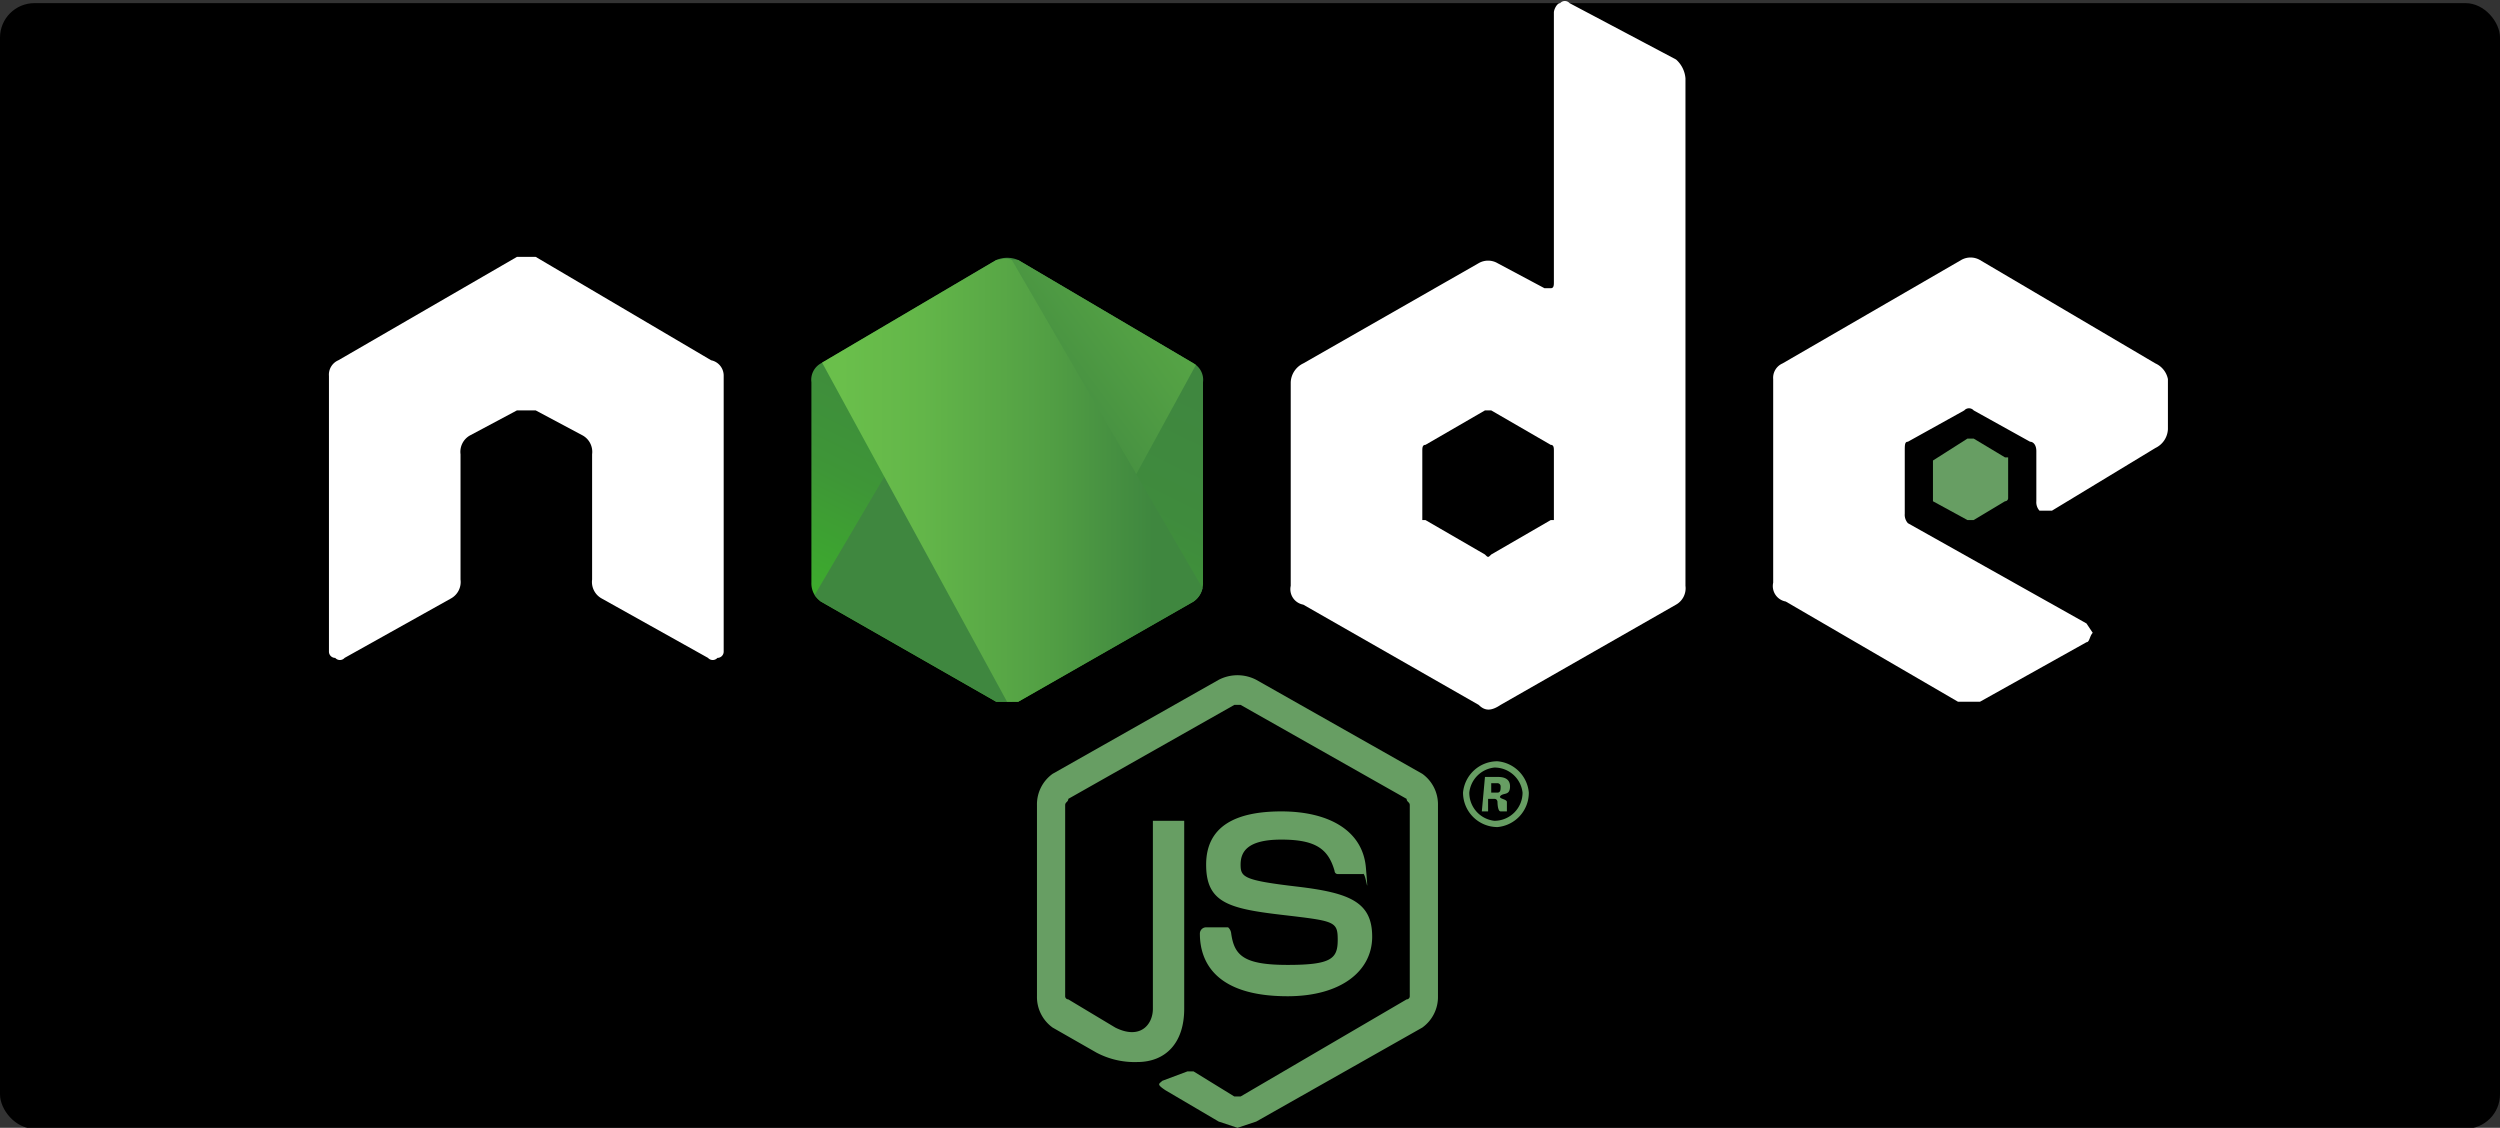 <svg xmlns="http://www.w3.org/2000/svg" xmlns:xlink="http://www.w3.org/1999/xlink" viewBox="0 0 79.8 36"><rect x="0" y="0" width="79.8" height="36" fill="#333333" stroke="none"/><defs><linearGradient id="a" x1="294.52" y1="292.44" x2="289.47" y2="302.74" gradientUnits="userSpaceOnUse"><stop offset="0" stop-color="#3f873f"/><stop offset="0.33" stop-color="#3f8b3d"/><stop offset="0.64" stop-color="#3e9637"/><stop offset="0.93" stop-color="#3da92e"/><stop offset="1" stop-color="#3dae2b"/></linearGradient><clipPath id="c" transform="translate(-260.1 -281.7)"><path d="M292.6,290a.9.9,0,0,0-.7,0l-5.6,3.3a.6.6,0,0,0-.3.6v6.4a.7.7,0,0,0,.3.6l5.6,3.2h.7l5.6-3.2a.7.7,0,0,0,.3-.6v-6.4a.6.6,0,0,0-.3-.6Z" style="fill:url(#a);clip-rule:evenodd"/></clipPath><linearGradient id="d" x1="291.4" y1="297.83" x2="305.57" y2="287.37" gradientUnits="userSpaceOnUse"><stop offset="0.14" stop-color="#3f873f"/><stop offset="0.4" stop-color="#529f44"/><stop offset="0.71" stop-color="#63b649"/><stop offset="0.91" stop-color="#6abf4b"/></linearGradient><linearGradient id="e" x1="25.69" y1="7.14" x2="38.61" y2="7.14" gradientUnits="userSpaceOnUse"><stop offset="0.09" stop-color="#6abf4b"/><stop offset="0.29" stop-color="#63b649"/><stop offset="0.6" stop-color="#529f44"/><stop offset="0.86" stop-color="#3f873f"/></linearGradient><linearGradient id="f" x1="285.79" y1="297.08" x2="298.71" y2="297.08" xlink:href="#e"/><linearGradient id="g" x1="25.69" y1="19.02" x2="38.61" y2="19.02" xlink:href="#e"/><linearGradient id="h" x1="285.79" y1="302.43" x2="298.71" y2="302.43" xlink:href="#e"/><linearGradient id="i" x1="300.59" y1="292.14" x2="292.63" y2="308.39" xlink:href="#a"/></defs><rect y="0.1" width="79.8" height="35.93" rx="1.1"/><path d="M299.6,317.7l-.6-.2-1.7-1c-.3-.2-.2-.2-.1-.3l.8-.3h.2l1.3.8h.2l5.3-3.1a.1.1,0,0,0,.1-.1v-6.1c0-.1-.1-.1-.1-.2l-5.3-3h-.2l-5.3,3c0,.1-.1.1-.1.2v6.1a.1.1,0,0,0,.1.1l1.5.9c.8.4,1.2-.1,1.2-.6v-6h1v6c0,1.1-.6,1.7-1.5,1.7a2.6,2.6,0,0,1-1.3-.3l-1.4-.8a1.2,1.2,0,0,1-.5-1v-6.1a1.2,1.2,0,0,1,.5-1l5.3-3a1.3,1.3,0,0,1,1.2,0l5.3,3a1.2,1.2,0,0,1,.5,1v6.1a1.2,1.2,0,0,1-.5,1l-5.3,3Z" transform="translate(-260.1 -281.7)" style="fill:#679e63"/><path d="M301.2,313.5c-2.3,0-2.8-1.1-2.8-2a.2.2,0,0,1,.2-.2h.7a.3.3,0,0,1,.1.2c.1.7.4,1,1.8,1s1.6-.2,1.6-.8-.1-.6-1.8-.8-2.4-.4-2.4-1.6.9-1.7,2.4-1.7,2.6.6,2.7,1.8,0,.1-.1.2h-.8a.1.1,0,0,1-.1-.1c-.2-.7-.6-1-1.7-1s-1.3.4-1.3.8.1.5,1.8.7,2.4.5,2.4,1.6S302.9,313.5,301.2,313.5Z" transform="translate(-260.1 -281.7)" style="fill:#679e63"/><path d="M308.9,307a1.1,1.1,0,0,1-1,1.1,1.1,1.1,0,0,1-1.1-1.1,1.1,1.1,0,0,1,1.1-1A1.1,1.1,0,0,1,308.9,307Zm-1.9,0a.9.9,0,0,0,.8.9.9.9,0,0,0,.9-.9.9.9,0,0,0-.9-.8A.9.9,0,0,0,307,307Zm.5-.5h.4c.1,0,.4,0,.4.3s-.2.2-.3.3.2.1.2.2v.3h-.2c-.1,0-.1-.3-.1-.3s0-.1-.1-.1h-.2v.4h-.2Zm.2.5h.2c.1,0,.1-.1.1-.2a.1.1,0,0,0-.1-.1h-.2Z" transform="translate(-260.1 -281.7)" style="fill:#679e63"/><path d="M283.2,293.7a.5.5,0,0,0-.4-.5l-5.6-3.3h-.6l-5.7,3.3a.5.5,0,0,0-.3.5v8.8a.2.2,0,0,0,.2.2.2.2,0,0,0,.3,0l3.4-1.9a.6.6,0,0,0,.3-.6v-4a.6.6,0,0,1,.3-.6l1.5-.8h.6l1.5.8a.6.6,0,0,1,.3.6v4a.6.6,0,0,0,.3.6l3.4,1.9a.2.2,0,0,0,.3,0,.2.2,0,0,0,.2-.2Z" transform="translate(-260.1 -281.7)" style="fill:#fff;fill-rule:evenodd"/><path d="M310.2,281.8a.2.2,0,0,0-.3,0c-.1,0-.2.2-.2.3v8.6c0,.1,0,.2-.1.2h-.2l-1.5-.8a.6.6,0,0,0-.6,0l-5.6,3.2a.7.7,0,0,0-.4.6v6.5a.5.5,0,0,0,.4.6l5.6,3.2c.2.2.4.2.7,0l5.6-3.2a.6.6,0,0,0,.3-.6V284.2a.9.9,0,0,0-.3-.6Zm-.5,16.5h-.1l-1.9,1.1c-.1.1-.1.1-.2,0l-1.9-1.1h-.1v-2.2c0-.1,0-.2.1-.2l1.9-1.1h.2l1.9,1.1c.1,0,.1.1.1.2Z" transform="translate(-260.1 -281.7)" style="fill:#fff;fill-rule:evenodd"/><path d="M328.9,296a.7.7,0,0,0,.4-.6v-1.6a.7.7,0,0,0-.4-.5l-5.6-3.3a.6.6,0,0,0-.6,0l-5.7,3.3a.5.5,0,0,0-.3.5v6.5a.5.5,0,0,0,.4.6l5.5,3.2h.7l3.4-1.9c.1,0,.1-.2.2-.3l-.2-.3-5.7-3.2a.4.4,0,0,1-.1-.3v-2c0-.2,0-.3.1-.3l1.8-1a.2.2,0,0,1,.3,0l1.8,1c.1,0,.2.1.2.3v1.6a.4.4,0,0,0,.1.3h.4Z" transform="translate(-260.1 -281.7)" style="fill:#fff;fill-rule:evenodd"/><path d="M322.9,295.7h.2l1,.6h.1v1.3a.1.1,0,0,1-.1.1l-1,.6h-.2l-1.1-.6h0v-1.3h0Z" transform="translate(-260.1 -281.7)" style="fill:#679e63;fill-rule:evenodd"/><path d="M292.6,290a.9.9,0,0,0-.7,0l-5.6,3.3a.6.6,0,0,0-.3.6v6.4a.7.7,0,0,0,.3.6l5.6,3.2h.7l5.6-3.2a.7.7,0,0,0,.3-.6v-6.4a.6.6,0,0,0-.3-.6Z" transform="translate(-260.1 -281.7)" style="fill-rule:evenodd;fill:url(#a)"/><g style="clip-path:url(#c)"><path d="M291.9,290l-5.6,3.3a.7.7,0,0,0-.4.6v6.4a.5.5,0,0,0,.2.4l6.3-10.7C292.2,289.9,292.1,290,291.9,290Z" transform="translate(-260.1 -281.7)" style="fill:none"/><path d="M292.4,304.2h.2l5.6-3.2a.7.7,0,0,0,.3-.6v-6.4c0-.2,0-.4-.2-.5Z" transform="translate(-260.1 -281.7)" style="fill:none"/><path d="M298.2,293.3l-5.6-3.3h-.2l-6.3,10.7.2.2,5.6,3.2h.5l5.9-10.8Z" transform="translate(-260.1 -281.7)" style="fill:url(#d)"/><path d="M298.5,300.3v-6.4a.6.6,0,0,0-.3-.6l-5.6-3.3h-.2l6.1,10.5Z" transform="translate(-260.1 -281.7)" style="fill:none"/><path d="M286.3,293.3a.7.7,0,0,0-.4.6v6.4a.8.8,0,0,0,.4.6l5.6,3.2h.4l-6-11Z" transform="translate(-260.1 -281.7)" style="fill:none"/><polygon points="31.6 7.1 31.5 7.2 31.7 7.2 31.6 7.1" style="fill:url(#e)"/><path d="M298.2,300.9a.5.5,0,0,0,.3-.4L292.4,290c-.2-.1-.4,0-.5,0l-5.6,3.2,6,11h.3Z" transform="translate(-260.1 -281.7)" style="fill:url(#f)"/><polygon points="38.6 19 38.6 19 38.6 19.1 38.6 19" style="fill:url(#g)"/><path d="M298.2,300.9l-5.6,3.2h-.3l.2.2,6.2-3.6h0l-.2-.2A.5.5,0,0,1,298.2,300.9Z" transform="translate(-260.1 -281.7)" style="fill:url(#h)"/><path d="M298.2,300.9l-5.6,3.2h-.3l.2.2,6.2-3.6h0l-.2-.2A.5.5,0,0,1,298.2,300.9Z" transform="translate(-260.1 -281.7)" style="fill:url(#i)"/></g></svg>